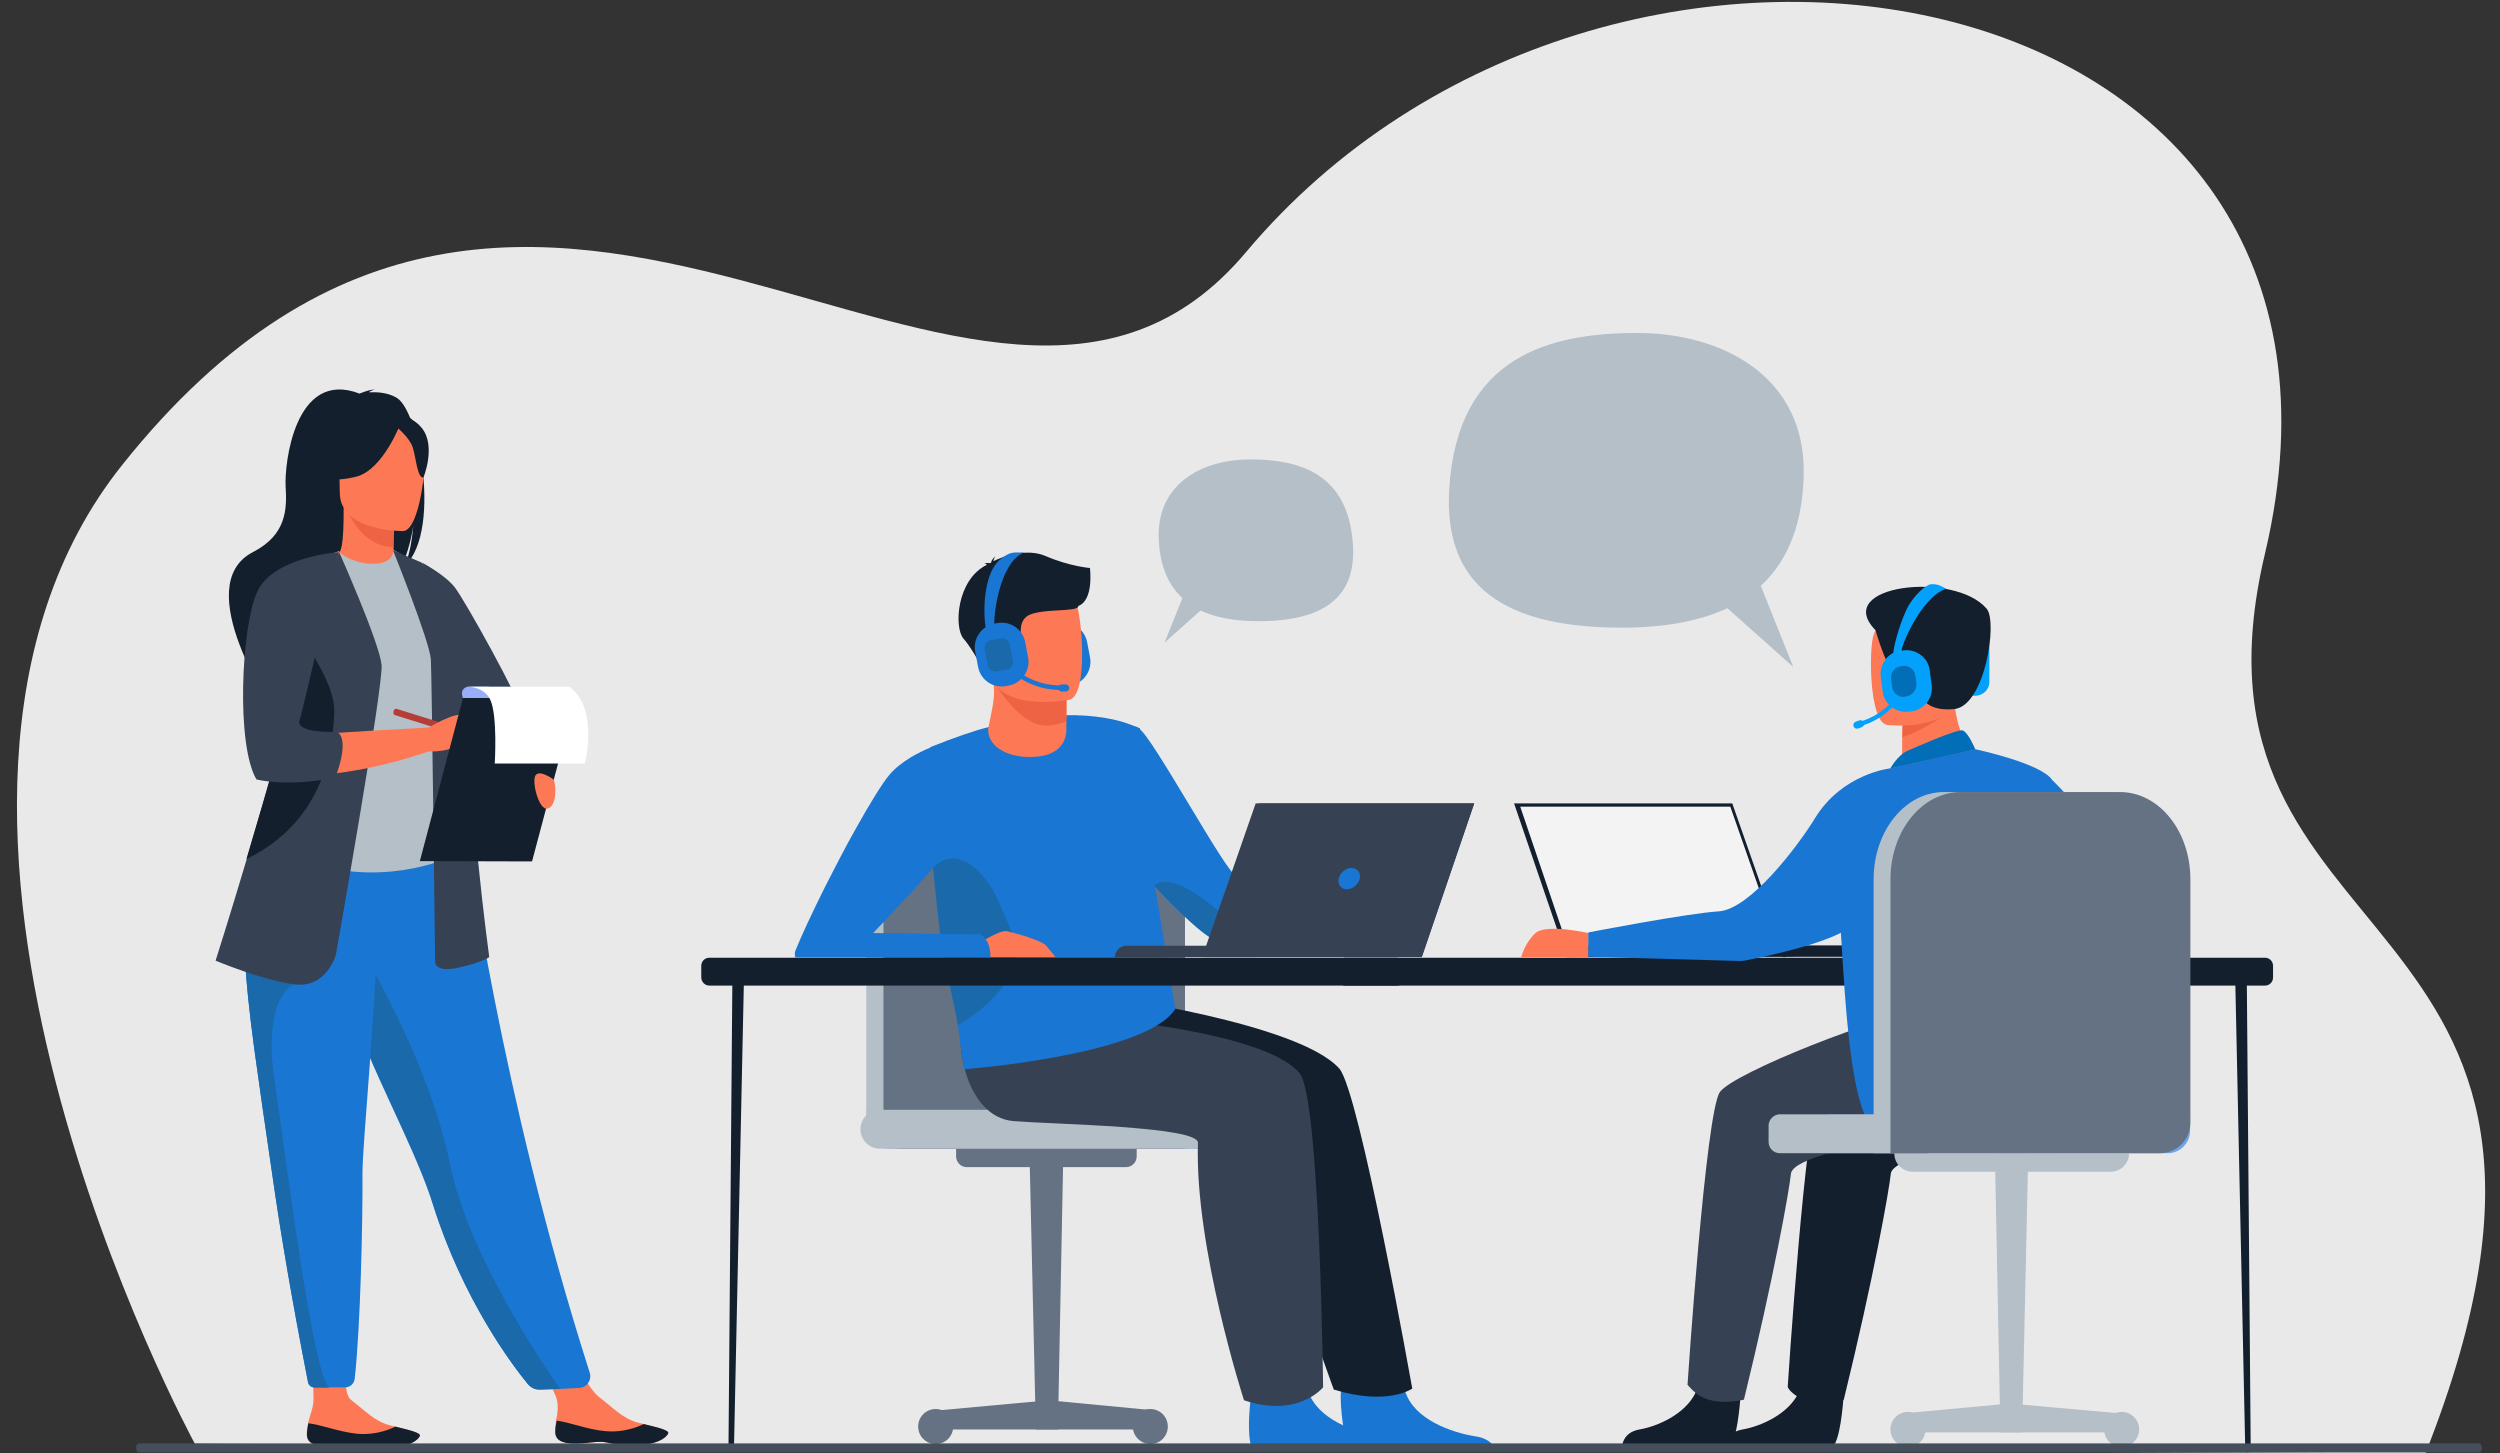 <?xml version="1.0" encoding="utf-8"?>
<!-- Generator: Adobe Illustrator 25.2.1, SVG Export Plug-In . SVG Version: 6.00 Build 0)  -->
<svg version="1.1" id="Layer_1" xmlns="http://www.w3.org/2000/svg" xmlns:xlink="http://www.w3.org/1999/xlink" x="0px" y="0px"
	 viewBox="0 0 771.1 448.3" style="enable-background:new 0 0 771.1 448.3;" xml:space="preserve">
<rect x="0" y="0" width="771.1" height="448.3" fill="#333333" stroke="none"/>
<style type="text/css">
	.st0{fill:#E9E9E9;}
	.st1{fill:#6CA3EA;}
	.st2{fill:#657283;}
	.st3{fill:#B5BFC7;}
	.st4{fill:#1976D2;}
	.st5{fill:#131F2D;}
	.st6{fill:#364154;}
	.st7{fill:#FD7955;}
	.st8{fill:#ED6343;}
	.st9{fill:#1A69AA;}
	.st10{fill:#4B9BA9;}
	.st11{fill:#B53C37;}
	.st12{fill:#99AEF9;}
	.st13{fill:#FFFFFF;}
	.st14{fill:#F3F3F3;}
	.st15{fill:#03A1FC;}
	.st16{fill:#026EB7;}
	.st17{fill:#454E5B;}
</style>
<g>
	<path class="st0" d="M60.1,445.3c0,0-106.8-196.1-22.4-301.9c128.5-161.3,265.1,31.3,346.6-65.6C495.8-55,741.9-11.7,698.6,170.8
		c-30.4,128,118.4,103.3,49.5,277.5L60.1,445.3z"/>
	<g>
		<g>
			<path class="st1" d="M380.1,354.3H274.3c-3.9,0-7-3.1-7-7v-5h112.8V354.3z"/>
			<g>
				<polygon class="st2" points="326.3,440.9 319.5,440.9 317.5,354.3 328,354.3 				"/>
				<polygon class="st2" points="355.9,440.9 289.6,440.9 289.6,435 323.4,431.9 355.9,435 				"/>
				<path class="st2" d="M283.2,440c0-3,2.4-5.4,5.4-5.4c3,0,5.4,2.4,5.4,5.4c0,3-2.4,5.4-5.4,5.4C285.6,445.4,283.2,443,283.2,440z
					"/>
				<path class="st2" d="M349.4,440c0-3,2.4-5.4,5.4-5.4c3,0,5.4,2.4,5.4,5.4c0,3-2.4,5.4-5.4,5.4C351.9,445.4,349.4,443,349.4,440z
					"/>
				<path class="st2" d="M347.3,360h-49.1c-1.8,0-3.3-1.5-3.3-3.3v-2.4h55.7v2.4C350.6,358.5,349.1,360,347.3,360z"/>
			</g>
			<path class="st3" d="M276.7,354.3c-5.2,0-9.5-4.2-9.5-9.5v-75.5c0-14.9,9.8-27.1,21.8-27.1h49.4c12.1,0,21.8,12.1,21.8,27.1v85
				H276.7z"/>
			<path class="st2" d="M277.7,354.3c-2.9,0-5.2-2.3-5.2-5.2v-79.8c0-14.9,9.8-27.1,21.8-27.1h49.4c12.1,0,21.8,12.1,21.8,27.1v20.5
				v64.5H277.7z"/>
			<path class="st3" d="M392.1,354.3H271.4c-3.3,0-6-2.7-6-6l0,0c0-3.3,2.7-6,6-6h120.8c3.3,0,6,2.7,6,6l0,0
				C398.1,351.6,395.4,354.3,392.1,354.3z"/>
		</g>
	</g>
	<g>
		<path class="st4" d="M461.6,447.6h-45c-2.2-2.6-3.4-15.1-3-18.2c0.1-0.6,0.9-3.6,0.9-3.6s16.6-7,18.7,2.4c0.1,0.3,0.1,0.6,0.2,0.9
			c2.7,8.8,14.6,12.8,21.5,13.9C459.4,443.6,461,446,461.6,447.6z"/>
		<path class="st5" d="M339.1,307.2c1.6,0,61.6,8.4,74,22.4c6.2,7,22.5,98.7,22.5,98.7s-7.6,5.4-24.2,0.3c0,0-22-59.4-21.1-76.1
			c0.2-4.6-53.3-6.6-62.7-8.8c-9.5-2.2-21.2-7.7-16.1-16.8C316.5,317.9,339.1,307.2,339.1,307.2z"/>
		<path class="st4" d="M431.7,447.6h-45c-2.2-2.6-1.4-12.4-1-15.6c0.1-0.6,0.1-1,0.1-1s15.4-12.3,17.5-2.9c0.1,0.3,0.1,0.6,0.2,0.9
			c2.7,8.8,14.6,12.8,21.5,13.9C429.4,443.6,431.1,446,431.7,447.6z"/>
		<path class="st6" d="M315.2,312.1c1.6,0,73.2,3.6,85.7,19c6.2,7.7,7.2,96.8,7.2,96.8s-7.7,9.6-24.4,4c0,0-15.3-47.3-14.2-79.4
			c0.2-5.1-44.5-5.7-56.8-6.7c-15.6-1.2-19.5-27.4-14.4-37.4C303.3,298.3,315.2,312.1,315.2,312.1z"/>
		<g>
			<path class="st4" d="M330.4,211.4l-0.9,0.2c-4,0.8-7.9-1.8-8.7-5.8l-0.9-4.7c-0.8-4,1.8-7.9,5.8-8.7l0.9-0.2
				c4-0.8,7.9,1.8,8.7,5.8l0.9,4.7C337,206.6,334.4,210.6,330.4,211.4z"/>
			<path class="st4" d="M362.5,311.2c-9,14.3-65,18.6-65,18.6c-0.9-2.3-5.2-39.2-5.9-41.8c-1.8-6.4-3-13.4-3.8-20.3
				c0-0.1,0-0.2,0-0.3c-1.3-11.9-1.3-23.4-1.1-30.3c0.1-4,0.3-6.4,0.3-6.6v0c0.1-0.1,0.3-0.1,0.4-0.2c3.4-1.4,6.6-2.6,9.8-3.7
				c0,0,0,0,0,0c2.6-0.9,5.1-1.7,7.6-2.3c4.3-1.2,8.2-2,11.9-2.6c4.3-0.7,8.2-1,11.8-1.1c0.2,0,0.3,0,0.5,0c0.9,0,1.8,0,2.7,0
				c8.8,0.2,14.6,1.9,17.5,3.1c0.4,0.2,0.8,0.3,1.1,0.4c0,0,0.1,0,0.1,0c0.3,0.1,0.6,0.3,0.8,0.4c0,0,0,0,0.1,0
				c0.1,0,0.2,0.1,0.3,0.1l4.6,48.5L362.5,311.2z"/>
			<path class="st4" d="M421.8,284.8c-6.4,3-44.5,5.5-48.2,4.4c-1.9-0.5-9.7-7.5-17.6-16c0,0,0,0,0,0c-7.5-8.1-15-17.5-17.6-24.3
				c-5.2-14-0.7-26.5-0.7-26.5s9.7,0,13.7,2.4c4,2.4,26.6,44.1,29.7,45.2c3,1.1,38.9,3.2,43,5.1C424,275.2,428.2,281.9,421.8,284.8z
				"/>
			<path class="st7" d="M328.9,222.4l0,2.4c0,0,0.7,7.4-8.4,8.5c-9.1,1.1-16-2.9-15.7-8.5c0.8-4.4,1.7-7.4,1.8-11.1
				c0-1.4-0.1-2.8-0.3-4.4l17.6-0.4l5.2,0.8L328.9,222.4z"/>
			<path class="st8" d="M328.9,209.6l0,12.8c-1.9,0.9-4,1.4-6.3,1.4c-8.1,0-16.1-13-16.4-14.6L328.9,209.6z"/>
			<path class="st7" d="M329.9,215.8c0,0-22.5,4.6-25.2-9.5c-2.6-14.1-7.3-23,7-26.5c14.3-3.5,18.1,1.3,20.1,5.8
				C333.8,190.1,335.7,214.3,329.9,215.8z"/>
			<path class="st5" d="M336.2,175.2c0,0-6.3-0.5-13.7-3.7c-6-2.6-13.6,0.3-16.1,1.6c0.1-0.4,0.2-0.9,0.6-1.5c0,0-1.1,0.8-1.3,1.9
				c-0.1,0.1-0.2,0.1-0.1,0.2c0,0-1.3-0.2-2.1,0.1c0,0,0.6-0.1,0.8,0.3c0,0,0.1,0.1,0.1,0.1c-9.4,4.6-10.2,19.4-7.2,22.8
				c3.6,4.1,8,13.4,8,13.4s1.6-2.2,0.9-5.8c-0.7-3.6,2.5-3.6,6.4-5.3c4-1.7,0.7-6.3,4.1-9.1c3.5-2.8,16.2-1.2,16-3.3
				C337.4,185.1,336.2,175.6,336.2,175.2z"/>
			<path class="st9" d="M295.4,316.2c-1.1-7.3-3.7-16.6-4.9-24.4c-1-6.6-2-17.1-2.7-24c0-0.1,0-0.2,0-0.3c0,0,0.1,0.2,0.2,0.1
				c2.5-3,9.3-6.3,17.5,5.7c1.6,2.4,8.4,17.2,8.1,20.2C312.5,307.2,295.4,316.2,295.4,316.2z"/>
			<path class="st7" d="M300.8,295.3c-0.2-1.1,0-2.5,0.9-4.2c0,0,1.1-0.7,2.5-1.5c2.1-1.2,4.9-2.6,6.2-2.4c0.2,0,0.5,0.1,0.9,0.2
				c3.1,0.7,10.2,2.9,11.3,4.2c0.9,1.1,2.1,2.4,2.9,3.6H300.8z"/>
			<path class="st4" d="M305.5,295.3h-60.2c-0.2-0.8-0.2-1.5,0-2c1.8-4.5,5.3-12,9.3-20c3-5.9,6.2-12.1,9.3-17.6
				c4.3-7.7,8.2-14.1,10.5-16.8c1.8-2.1,4.1-3.8,6.5-5.3c2-1.2,4.1-2.2,6-3v0c0.1-0.1,0.3-0.1,0.4-0.2c4.2-1.7,7.5-2.4,7.5-2.4
				s0,1.9,0,4.8c0,8.5-0.3,25.6-3,29.8c-0.8,1.2-2.2,2.9-3.9,5c-0.1,0.1-0.1,0.1-0.2,0.2c-1,1.1-2,2.3-3.1,3.6
				c-6.3,7-14.3,15.3-15.2,16.3c-0.1,0.1-0.1,0.1-0.1,0.1h0.1l16.9,0.2l5.2,0.1l10.7,0.1c0.7,0.3,1.3,0.8,1.8,1.5
				C305.2,291.2,305.5,293.4,305.5,295.3z"/>
			<path class="st9" d="M421.8,284.8c-6.4,3-44.5,5.5-48.2,4.4c-1.9-0.5-9.7-7.5-17.6-16c0.4,0.1,4-6,20.5,8.4c0,0,4.3,1.9,16.1,0.8
				C404.2,281.5,419.3,281.1,421.8,284.8z"/>
			<path class="st4" d="M311.3,211.4l-0.9,0.2c-4,0.8-7.9-1.8-8.7-5.8l-0.9-4.7c-0.8-4,1.8-7.9,5.8-8.7l0.9-0.2
				c4-0.8,7.9,1.8,8.7,5.8l0.9,4.7C317.9,206.6,315.3,210.6,311.3,211.4z"/>
			<g>
				<path class="st4" d="M304.3,194.5c-0.6-1.1-1.5-9.8,0.9-16.8c1.2-3.4,3-5.3,5.4-6.6c0.9-0.5,1.8-0.7,2.8-0.7l2.4,0
					c-7.8,3.3-9.6,20.9-9,22.8c0-0.1,0-0.1-0.1-0.1L304.3,194.5z"/>
			</g>
			<g>
				<path class="st4" d="M327.1,212.8c-13.1,0-19.6-10.3-19.6-10.5l1.2-0.7L308,202l0.6-0.4c0.1,0.1,6.2,9.8,18.5,9.8
					c0.1,0,0.2,0,0.2,0l0,1.4C327.2,212.8,327.1,212.8,327.1,212.8z"/>
			</g>
			<path class="st9" d="M310.6,206.5l-3.2,0.6c-1.2,0.2-2.4-0.6-2.7-1.8l-1-5.1c-0.2-1.2,0.6-2.4,1.8-2.7l3.2-0.6
				c1.2-0.2,2.4,0.6,2.7,1.8l1,5.1C312.6,205,311.8,206.3,310.6,206.5z"/>
			<path class="st4" d="M328.7,213.3h-1.2c-0.6,0-1.1-0.5-1.1-1.1l0,0c0-0.6,0.5-1.1,1.1-1.1h1.2c0.6,0,1.1,0.5,1.1,1.1l0,0
				C329.8,212.8,329.3,213.3,328.7,213.3z"/>
		</g>
	</g>
	<g>
		<g>
			<path class="st7" d="M171.2,441.9c0.3,3.6,5.4,3.7,11.2,3c5.8-0.7,4.3,0.8,12.4,0.9c8.1,0.1,10.9-2.6,11.3-3.7
				c0.4-1-3.6-1.9-7.7-2.9c-0.5-0.1-1.1-0.3-1.6-0.4c-4.7-1.2-7.8-4.7-11.9-7.8c-3.8-2.9-8.7-13.5-8.7-13.5L165,417
				c0,0,4.7,9.5,6.4,13.6c1,2.4,0.6,5.4,0.1,7.6C171.4,439.4,171.1,440.7,171.2,441.9z"/>
			<path class="st5" d="M182.4,444.9c5.8-0.7,4.3,0.8,12.4,0.9c8.1,0.1,10.9-2.6,11.3-3.7c0.4-1-3.6-1.9-7.7-2.9l0,0.1
				c0,0-5.2,2.8-11.9,2.1c-5.4-0.5-11-2.8-14.8-3.2c-0.2,1.2-0.5,2.5-0.4,3.8C171.5,445.6,176.6,445.6,182.4,444.9z"/>
		</g>
		<g>
			<path class="st7" d="M94.6,442.7c0.3,3.6,5.4,3.7,11.2,3c5.8-0.7,4.3,0.8,12.4,0.9c8.1,0.1,10.9-2.6,11.3-3.7
				c0.4-1-3.6-1.9-7.7-2.9c-0.5-0.1-1.1-0.3-1.6-0.4c-4.7-1.2-7.8-4.7-11.9-7.8c-3.8-2.9,0-20.2,0-20.2l-12.2-1.2
				c0,0,0.6,14.6,0.6,21.2c0,2.6-1.2,5.1-1.7,7.4C94.8,440.2,94.6,441.4,94.6,442.7z"/>
			<path class="st5" d="M105.8,445.7c5.8-0.7,4.3,0.8,12.4,0.9c8.1,0.1,10.9-2.6,11.3-3.7c0.4-1-3.6-1.9-7.7-2.9l0,0.1
				c0,0-5.2,2.8-11.9,2.1c-5.4-0.6-11-2.8-14.8-3.2c-0.2,1.2-0.5,2.5-0.4,3.8C94.9,446.3,100,446.4,105.8,445.7z"/>
		</g>
		<path class="st5" d="M130.2,143.7c2.1-8.6-0.9-12.7-3.7-14.8c-1.3-3.2-2.8-5.5-4.3-6.3c-2.8-1.6-6.1-1.7-8.4-1.6
			c0.6-0.6,1.8-0.8,1.8-0.8c-1.4-0.2-4.7,1.2-4.7,1.2c-20-7.7-23.2,21.8-22.8,28.6c0.4,6.9,0.4,14.9-10.1,20.3
			c-19.9,10.3,6.6,49.1,6.6,49.1c-0.5-5.5,25-34.8,38.4-43.5c3.2-4.8,4.4-13.2,4.5-13.9c-0.6,6.7-1.7,10.4-2.7,12.6
			C130.9,169,131.8,155.5,130.2,143.7z"/>
		<path class="st7" d="M122.3,176.3c0.1,0-6.4,3.4-11.3,2.1c-4.6-1.3-7.6-7.2-7.5-7.2c1.9-0.4,2.5-3.1,2.5-14.6l0.9,0.2l14.8,2.9
			c0,0-0.3,4.7-0.3,9.1C121.2,172.4,121.5,175.9,122.3,176.3z"/>
		<path class="st8" d="M121.6,159.7c0,0-0.3,4.7-0.3,9.1c-8.3-0.2-12.7-7.8-14.5-12L121.6,159.7z"/>
		<path class="st4" d="M181.9,423.4c0.7,2.3-0.9,4.6-3.3,4.7l-5.8,0.3l-6.1,0.2c-1.5,0-3-0.6-4-1.8c-4.9-6-19.9-26-29.1-55
			c-0.3-0.8-0.5-1.6-0.8-2.5c-6-17.6-18.5-39.6-25.1-59.6c-1-3.2-2-6.2-2.8-9c-0.3-0.9-0.5-1.8-0.8-2.7c-4.9-16.9-6.3-27.9-7.6-39.8
			l47.5,0.4C144.1,258.6,154.1,336.4,181.9,423.4z"/>
		<path class="st3" d="M137.5,231.3c-0.1,22.6,3.3,32.3,3.3,32.3s-20.4,10.3-44.6,2.7c-0.3-0.1-6.6-37.4-6-40.8
			c1.1-6.3,1.1-12.8,0.6-19c-1.5-16.3-5.9-29.8-5.9-29.8c6.6-1.5,12.8-4.1,19.6-6.7c1.6,2,6.4,4,10.6,3.9c4.8-0.1,6.4-2.2,6.1-4.4
			c5.1,2.9,9.2,5.6,9.2,5.6c4.4,7.6,13.2,14.9,13.9,26.6C144.5,204.7,137.5,230.7,137.5,231.3z"/>
		<path class="st10" d="M96.6,233.8c-2.1,2.9-6.1,20.8-16,23.1c5.1-12.7,9-18.3,9.6-22.2c1.1-7.3,1.1-14.9,0.6-22
			c3.3-5.8,5.8-9.8,5.8-9.8c0.3-0.9,5.3-16.4,6.9-2.6C105,214.1,98.9,230.5,96.6,233.8z"/>
		<path class="st6" d="M130.3,173.6c0,0,7.1,3.8,10,7.6c3,3.8,20.4,35.1,20.4,38.2c0,3.1-17.7,1.1-17.7,1.1L130.3,173.6z"/>
		<path class="st7" d="M124.4,163.8c0,0-19.6,0.3-19.6-11.9c0-12.2-2.6-20.4,10-21.1c12.5-0.7,15,3.9,16,8
			C131.7,142.9,129.5,163.4,124.4,163.8z"/>
		<path class="st5" d="M123.6,130.5c0,0-5.4,14.3-13.6,16.5c-8.2,2.1-11.8-0.1-11.8-0.1s6.3-5,7.6-13.8
			C105.9,133.1,119.6,123.7,123.6,130.5z"/>
		<path class="st5" d="M122.3,131.7c0,0,4,3.2,5,6.3c1,3.1,1.4,9.5,3.3,9.3c0,0,4-9.7-0.5-15.3C125.3,126.2,122.3,131.7,122.3,131.7
			z"/>
		<path class="st6" d="M121.2,169.7c0,0,11.3,28,11.7,33.7c0.3,5.7,1.3,92.8,1.3,92.8s-0.7,4,7,2.3c7.7-1.7,9.7-3.3,9.7-3.3
			s-7.3-53.7-5.3-72.4c2-18.7-15.4-49.2-15.4-49.2L121.2,169.7z"/>
		<path class="st9" d="M172.8,428.4l-6.6,0.2c-1.2,0-2.3-0.5-3.1-1.4c-4.5-5.4-20.1-25.7-29.4-55.5c-0.3-0.8-0.5-1.6-0.8-2.5
			c-6-17.6-18.5-39.6-25.1-59.6c-1-3.2-2-6.2-2.8-9c-0.3-0.9-0.5-1.8-0.8-2.7l7-5.3c0,0,21,34,27.5,66.1
			C144.3,386.6,166.9,420.1,172.8,428.4z"/>
		<path class="st4" d="M111.8,361.7c0.1,14.7-0.6,47.6-2.4,63.6c-0.2,1.5-1.4,2.6-2.9,2.6h-5c-2.1,0-3.7,0-4.7,0
			c-0.9,0-1.7-0.7-1.8-1.5c-4.9-25.1-8.5-46-11-64c-2.2-15.1-4.1-28-5.6-39.1c-1.5-11.2-2.5-20.6-2.9-28.5c-0.1-1.2-0.1-2.5-0.1-3.6
			c0-1.2,0-2.3,0-3.5l41.1-4C116,310.9,111.8,352.7,111.8,361.7z"/>
		<path class="st9" d="M101.6,428c-1.9,0-3.3,0-4.4,0c-1.1,0-2-0.8-2.2-1.9c-4.9-25-8.4-45.7-11-63.7c-2.2-15.1-4.1-28-5.6-39.1
			c-1.5-11.2-2.5-20.6-2.9-28.5l15.1,8.9c0,0-9.6,3.4-6,29.1C88.4,358.4,96.5,424.3,101.6,428z"/>
		<path class="st6" d="M103.6,294.5c0,0-2.9,10.5-12.9,9.1c-10-1.3-24.2-7.3-24.2-7.3s4.3-13.5,9.6-31.3
			c6.4-21.5,14.4-49.2,18.2-66.7c1.1-4.9,1.8-9,2-11.9l8.3-16.1c0,0,12.4,27.8,13.1,34.8C118.2,212.1,103.6,294.5,103.6,294.5z"/>
		<path class="st5" d="M103.1,219.7c-0.4,11.3-3.1,33.4-26.9,45.2c-0.1,0-0.1,0.1-0.2,0.1c6.4-21.5,14.4-49.2,18.2-66.7
			C98.5,204.8,103.4,213.5,103.1,219.7z"/>
		<path class="st7" d="M93.6,204l11-33.8c0,0-13.8,4.1-20.8,7.6c0,0-4.3,5.6-7,18.5c0,0-2.8,31,3.5,42.4c0,0,20,4,52.1-7v-7.3
			c0,0-35,1.8-42.2,2.7L93.6,204z"/>
		<path class="st6" d="M104.5,170.3c0,0-20.3,1.4-25.2,12.3c-4.9,10.9-6.5,47.2-0.2,57.8c0,0,8.6,2.4,23.7-0.4
			c0.2,0,0.4-0.1,0.6-0.1c0,0,4.8-11.8,0.5-14.2c0,0-12.8,0.7-11.5-3.6C93.8,218,104.5,170.3,104.5,170.3z"/>
		<g>
			<path class="st11" d="M155.5,229l-0.6,1.9l-33.3-10.4c0,0-0.4-0.5-0.2-1.2c0.2-0.7,0.8-0.7,0.8-0.7L155.5,229z"/>
			<polygon class="st11" points="157.9,230.8 155.5,229 154.9,230.9 			"/>
		</g>
		<path class="st7" d="M132.3,224.4c0,0,7.6-4.7,10.7-3.9c3.2,0.7,11.3,6.6,7.4,7.8c-3.9,1.3-7-0.1-8.5,0.9
			c-1.5,0.9-2.6,2.6-9.6,2.6C125.3,231.7,132.3,224.4,132.3,224.4z"/>
		<g>
			<polygon class="st5" points="129.5,265.6 164.1,265.7 177.5,215.3 142.8,215.3 			"/>
			<path class="st12" d="M144.3,211.8c0,0-2.7,0.4-1.5,3.5h11.8l-3.8-3.5H144.3z"/>
			<path class="st13" d="M144.3,211.8c0,0,5.2,0,7,4.2c2.2,5.1,1.3,19.5,1.3,19.5h27.8c0,0,4.4-16.9-4.8-23.7H144.3z"/>
		</g>
		<path class="st7" d="M170.7,240.4c0,0-4.2-3.1-5.5-1.3c-1.3,1.8,1,11,3.7,10.3C171.7,248.7,171.7,242.2,170.7,240.4z"/>
	</g>
	<path class="st3" d="M357.4,166.2c-0.7-17,13.5-24.5,28.1-24.5c14.6,0,30.4,3.8,31.8,26.4c0.9,14.5-6.9,23.5-29.2,23.5
		c-7.5,0-13.4-1.2-17.8-3.3l-11.1,9.9l5.5-13.7C359.8,179.9,357.7,173.6,357.4,166.2z"/>
	<path class="st3" d="M556.3,147.5c1.3-31-24.7-44.8-51.3-44.8c-26.6,0-55.5,6.9-58,48.1c-1.6,26.5,12.5,42.8,53.2,42.8
		c13.7,0,24.4-2.2,32.6-6l20.3,18.1l-10-25C552,172.5,555.8,160.9,556.3,147.5z"/>
	<g>
		<g>
			<g>
				<path class="st5" d="M225.6,448L225.6,448c-0.5,0-0.9-1-0.9-2.2l1.2-144.4l3.6-1.1l-3.1,145.6C226.4,447,226,448,225.6,448z"/>
			</g>
			<path class="st5" d="M218.8,304h212.1c1.4,0,2.5-1.1,2.5-2.5v-3.6c0-1.4-1.1-2.5-2.5-2.5H218.8c-1.4,0-2.5,1.1-2.5,2.5v3.6
				C216.3,302.8,217.4,304,218.8,304z"/>
		</g>
		<g>
			<path class="st5" d="M693.3,448L693.3,448c0.5,0,0.9-1,0.9-2.2l-1.2-144.4l-3.6-1.1l3.1,145.6C692.4,447,692.8,448,693.3,448z"/>
		</g>
		<path class="st5" d="M414.9,304h283.7c1.4,0,2.5-1.1,2.5-2.5v-3.6c0-1.4-1.1-2.5-2.5-2.5H414.9c-1.4,0-2.5,1.1-2.5,2.5v3.6
			C412.3,302.8,413.5,304,414.9,304z"/>
	</g>
	<g>
		<path class="st6" d="M387.5,295.2h-43.6l0,0c0-1.9,1.6-3.5,3.5-3.5h40.1V295.2z"/>
		<polygon class="st6" points="454.7,247.8 438.5,295.2 370.8,295.2 387.3,247.8 		"/>
		<polygon class="st6" points="454.7,247.8 438.7,294.8 438.5,295.2 371.7,295.2 388.3,247.8 		"/>
		<path class="st4" d="M419.4,271c-0.4,1.8-2.2,3.3-4,3.3c-1.8,0-2.9-1.5-2.5-3.3c0.4-1.8,2.2-3.3,4-3.3
			C418.7,267.8,419.8,269.2,419.4,271z"/>
	</g>
	<g>
		<polygon class="st5" points="467,247.8 483.2,295.2 550.9,295.2 534.3,247.8 		"/>
		<polygon class="st14" points="468.9,248.8 484.5,294.8 484.7,295.2 549.9,295.2 533.7,248.8 		"/>
		<path class="st5" d="M483.2,295.2l94.5-0.1l0,0c0-1.9-1.6-3.5-3.5-3.5h-92L483.2,295.2z"/>
	</g>
	<g>
		<path class="st15" d="M609.2,214.6h-6.4c-2.4,0-4.4-2-4.4-4.4V200c0-2.4,2-4.4,4.4-4.4h6.4c2.4,0,4.4,2,4.4,4.4v10.1
			C613.7,212.6,611.7,214.6,609.2,214.6z"/>
		<g>
			<g>
				<path class="st5" d="M568.6,431.2c0,0-1,14.9-3.8,15.1c-0.4,0-14.6,0-14.6,0l-18.1-0.1c0,0,0.1-4.4,5.4-5.3
					c5.3-0.9,14.2-4.6,17.4-11.6C558.2,421.9,568.6,431.2,568.6,431.2z"/>
				<path class="st5" d="M620.5,309c0.7,0.6,19.2,20.6,17.6,36c-0.4,4.5-4.3,7.9-8.9,7.9h-22.5c0,0-22.9,4.1-23.5,9.1
					c-0.5,5-5.2,31.7-14.5,69.7c0,0-6.9,2.4-11,0.7c-5.5-2.2-6.3-4.6-6.3-4.6s5.5-85.1,9.9-91.1c4.4-6,49.5-23.8,64.1-25.6
					C640,309.3,620.5,309,620.5,309z"/>
				<path class="st7" d="M490,287.8c0,0-13-3-16.4,0c-3.3,3-4.4,7.4-4.4,7.4H490V287.8z"/>
				<path class="st5" d="M536.8,431.2c0,0-1,14.9-3.8,15.1c-0.4,0-14.6,0-14.6,0l-18.1-0.1c0,0,0.1-4.4,5.4-5.3
					c5.3-0.9,14.2-4.6,17.4-11.6C526.5,421.9,536.8,431.2,536.8,431.2z"/>
				<path class="st6" d="M637.5,309c0.5,0.4,4.5,11.2,7.2,23.4c2.3,10.5-5.7,20.5-16.5,20.5h-52.3c0,0-22.9,4.1-23.5,9.1
					c-0.5,5-5.2,31.7-14.5,69.7c0,0-6.9,1.8-12.3-0.5c-2.9-1.2-5.1-4.1-5.1-4.1s5.6-84.3,10-90.3c4.4-6,49.5-23.8,64.1-25.6
					C609.2,309.3,637.5,309,637.5,309z"/>
				<path class="st7" d="M608.5,232.9l-8.1,7.8l-13.8,0c0-1.1,0-5.7,0.1-9.9c0-0.2,0-0.5,0-0.7c0-0.9,0-1.8,0-2.6c0-2.3,0.1-4,0.1-4
					l3.5-2.4l7.9-5.4l4.3-2.9c0,0.1,0.4,3.9,0.4,4.4C603.8,227,608.5,232.9,608.5,232.9z"/>
				<path class="st16" d="M588.5,231.5c0.3-0.1,15.2-6.8,16.9-6.2c1.7,0.6,3.9,5.9,3.9,5.9l-26.3,5.9
					C583,237.2,585.1,233,588.5,231.5z"/>
				<path class="st4" d="M653,276.2c-2.8-17.5-14.8-30.6-20-35.6c-3.4-5.2-23.7-9.5-23.7-9.5s-16.8,3.8-26.3,5.9
					c0,0-14.8,1.6-23.2,15.4c-5.2,8.5-20,28.1-29.7,28.7c-9.7,0.6-40.2,6.5-40.2,6.5v7.5l46.5,1.3c0.6,0,1.1,0,1.7-0.1
					c4-0.8,21.2-4.2,29.7-8.6c1.4,22,3,55.5,10.6,60.8c8.1,5.6,65.2,6.4,71.2-2.2c3.1-4.4-0.7-30.4-5.4-55.5
					C650.2,288.2,654.2,283.6,653,276.2z"/>
				<path class="st8" d="M600.3,220.2l-0.7,0.4c0,0-6.5,4.7-12.8,6.8c0-2.3,0.1-4,0.1-4l3.5-2.4L600.3,220.2z"/>
				<path class="st7" d="M582,223.6c0,0,21.2,2.5,22.6-10.7c1.4-13.2,5-21.8-8.5-24c-13.5-2.2-16.6,2.6-18.2,6.9
					C576.4,200.1,576.5,222.6,582,223.6z"/>
				<path class="st5" d="M578.5,194.4c0,0,4,14.4,6.9,13.2c2.9-1.2,5.5-2.2,5.9,2.3c0.4,4.5,2.1,9.7,11.5,8.8
					c9.4-1,13.4-26.8,10-30.9C603,176,564.8,180.4,578.5,194.4z"/>
			</g>
			<g>
				<path class="st1" d="M563.4,355.7h105.2c3.8,0,6.9-3.1,6.9-6.9v-5H563.4V355.7z"/>
				<path class="st3" d="M549,355.7h83.1c1.9,0,3.5-1.6,3.5-3.5v-5c0-1.9-1.6-3.5-3.5-3.5H549c-1.9,0-3.5,1.6-3.5,3.5v5
					C545.5,354.2,547.1,355.7,549,355.7z"/>
				<g>
					<polygon class="st3" points="617,441.8 623.7,441.8 625.6,355.7 615.3,355.7 					"/>
					<polygon class="st3" points="587.5,441.8 653.4,441.8 653.4,435.9 619.8,432.9 587.5,435.9 					"/>
					<path class="st3" d="M659.8,440.9c0-3-2.4-5.4-5.4-5.4c-3,0-5.4,2.4-5.4,5.4c0,3,2.4,5.4,5.4,5.4
						C657.3,446.3,659.8,443.9,659.8,440.9z"/>
					<path class="st3" d="M593.9,440.9c0-3-2.4-5.4-5.4-5.4s-5.4,2.4-5.4,5.4c0,3,2.4,5.4,5.4,5.4S593.9,443.9,593.9,440.9z"/>
					<path class="st3" d="M589.9,361.4H651c3.1,0,5.7-2.5,5.7-5.7l0,0h-72.4l0,0C584.2,358.8,586.8,361.4,589.9,361.4z"/>
				</g>
				<path class="st3" d="M665.2,355.7c2.8,0,5.2-2.3,5.2-5.2v-79.3c0-14.9-9.7-26.9-21.7-26.9h-49.1c-12,0-21.7,12-21.7,26.9v84.5
					H665.2z"/>
				<path class="st2" d="M666.2,355.7c5.2,0,9.4-4.2,9.4-9.4v-75.1c0-14.9-9.7-26.9-21.7-26.9h-49.1c-12,0-21.7,12-21.7,26.9v84.5
					H666.2z"/>
			</g>
		</g>
		<g>
			<g>
				<path class="st15" d="M574.4,223.8c12.1-3.8,15.1-15.3,15.1-15.4l-1.3-0.3l0.6,0.2l-0.6-0.2c0,0.1-2.8,10.9-14.2,14.4
					c-0.1,0-0.2,0-0.2,0.1l0.4,1.3C574.3,223.9,574.4,223.9,574.4,223.8z"/>
			</g>
			<path class="st15" d="M573.1,224.7l1.1-0.4c0.6-0.2,0.9-0.8,0.7-1.4l0,0c-0.2-0.6-0.8-0.9-1.4-0.7l-1.1,0.4
				c-0.6,0.2-0.9,0.8-0.7,1.4l0,0C571.9,224.6,572.5,224.9,573.1,224.7z"/>
		</g>
		<g>
			<path class="st15" d="M589.7,219.4l-0.9,0.1c-3.9,0.5-7.6-2.2-8.1-6.1l-0.6-4.6c-0.5-3.9,2.2-7.6,6.1-8.1l0.9-0.1
				c3.9-0.5,7.6,2.2,8.1,6.1l0.6,4.6C596.4,215.2,593.6,218.8,589.7,219.4z"/>
			<g>
				<path class="st15" d="M584,202.6c-0.5-1,1.3-8.6,4-14.5c1.3-2.9,4.6-6.7,6.9-7.7c0.8-0.4,2-0.2,2.9,0c0.7,0.2,2.5,1.2,2.5,1.2
					c-7.7,2.4-14.4,18.4-13.9,20c0-0.1,0-0.1-0.1-0.1L584,202.6z"/>
			</g>
			<path class="st16" d="M588,214.8l-0.4,0.1c-2,0.3-3.8-1.1-4-3.1l-0.3-2.3c-0.3-2,1.1-3.8,3.1-4l0.4-0.1c2-0.3,3.8,1.1,4,3.1
				l0.3,2.3C591.3,212.7,589.9,214.5,588,214.8z"/>
		</g>
	</g>
	<path class="st17" d="M765.5,446.4v0.4c0,0.6-0.4,1.2-0.8,1.2H42.8c-0.4,0-0.8-0.5-0.8-1.2v-0.4c0-0.6,0.4-1.2,0.8-1.2h721.9
		C765.1,445.3,765.5,445.8,765.5,446.4z"/>
</g>
</svg>
